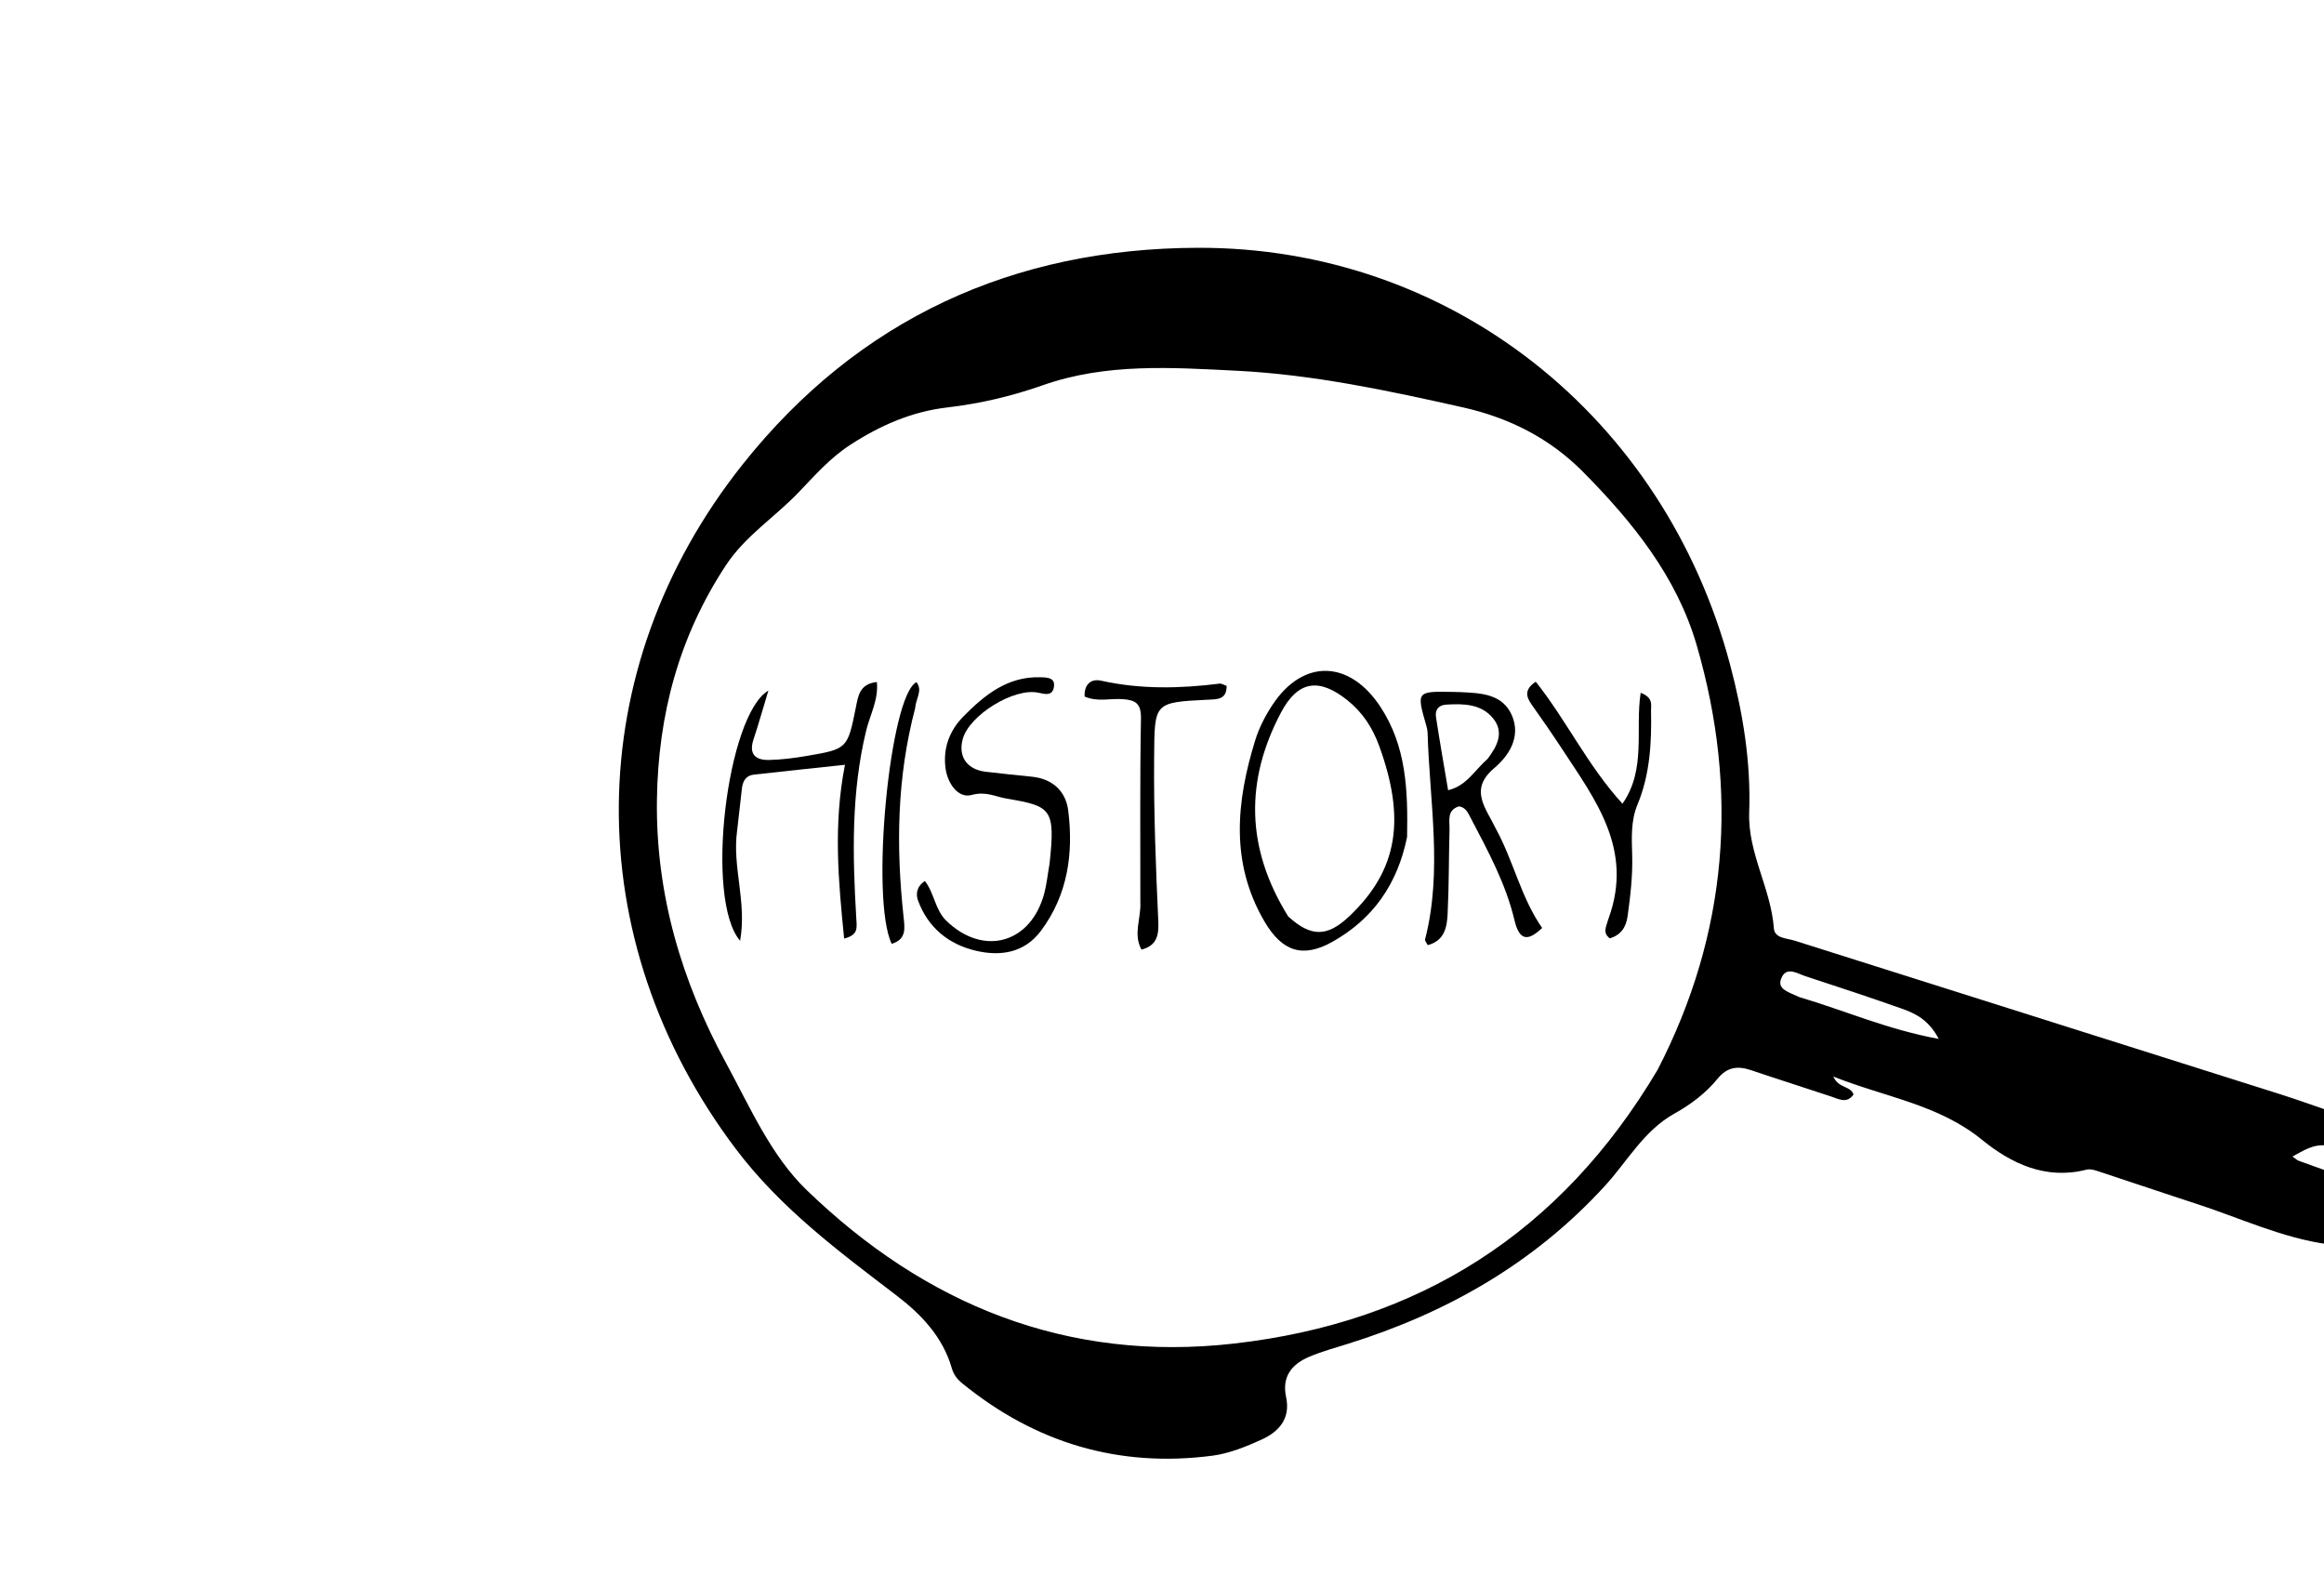 <svg version="1.1" id="Layer_1" xmlns="http://www.w3.org/2000/svg" xmlns:xlink="http://www.w3.org/1999/xlink" x="0px" y="0px"
	 width="100%" viewBox="0 0 496 336" enable-background="new 0 0 496 336" xml:space="preserve">
<path fill="#000000" opacity="1" stroke="none" 
	d="
M497,265.533 
	C487.101,264.214 478.027,259.87 468.54,256.805 
	C461.891,254.657 455.284,252.382 448.642,250.212 
	C447.56,249.858 446.29,249.339 445.286,249.597 
	C436.584,251.835 429.177,248.241 423.007,243.219 
	C413.721,235.66 402.417,234.16 391.269,229.722 
	C392.467,232.336 394.935,231.648 395.593,233.549 
	C394.159,235.574 392.474,234.54 390.77,233.972 
	C385.088,232.078 379.373,230.282 373.701,228.358 
	C370.889,227.404 368.61,227.69 366.608,230.152 
	C364.063,233.281 360.847,235.687 357.33,237.649 
	C350.841,241.268 347.341,247.794 342.557,253.026 
	C327.396,269.606 308.721,280.215 287.506,286.811 
	C284.803,287.651 282.059,288.415 279.458,289.508 
	C275.71,291.083 273.542,293.738 274.488,298.139 
	C275.476,302.738 272.921,305.541 269.197,307.222 
	C265.879,308.719 262.351,310.16 258.784,310.627 
	C238.783,313.244 220.969,307.915 205.347,295.174 
	C204.281,294.304 203.531,293.327 203.138,291.964 
	C201.203,285.251 196.605,280.454 191.272,276.388 
	C178.95,266.994 166.568,257.786 157.069,245.208 
	C123.278,200.461 123.715,142.827 158.529,99.063 
	C183.219,68.025 216.258,52.994 255.64,52.876 
	C309.55,52.713 355.138,88.833 369.237,141.809 
	C371.992,152.159 373.707,162.631 373.322,173.371 
	C373.011,182.058 377.975,189.601 378.591,198.113 
	C378.745,200.245 381.362,200.201 383.03,200.729 
	C417.627,211.689 452.237,222.608 486.837,233.555 
	C490.009,234.559 493.138,235.7 496.643,236.889 
	C497,239.371 497,241.741 496.696,244.434 
	C493.664,244.1 491.671,245.498 489.268,246.797 
	C490.023,247.321 490.265,247.571 490.558,247.679 
	C492.7,248.469 494.852,249.23 497,250 
	C497,255.022 497,260.044 497,265.533 
M353.782,228.27 
	C368.784,199.199 371.167,168.833 362.117,137.681 
	C357.871,123.067 348.421,111.345 337.825,100.659 
	C330.719,93.494 322.049,89.131 312.22,86.929 
	C296.302,83.362 280.345,79.939 264.009,79.116 
	C250.097,78.415 236.085,77.45 222.577,82.201 
	C215.938,84.536 209.149,86.137 202.187,86.944 
	C194.549,87.829 187.815,90.805 181.43,94.949 
	C177.162,97.719 173.87,101.492 170.434,105.075 
	C165.373,110.354 159.056,114.364 154.947,120.593 
	C144.938,135.766 140.467,152.472 140.206,170.596 
	C139.915,190.814 145.49,209.446 154.996,226.914 
	C160.092,236.28 164.527,246.57 172.151,253.938 
	C197.466,278.4 227.686,290.752 263.356,286.704 
	C302.76,282.232 333.048,263.204 353.782,228.27 
M383.966,212.751 
	C393.596,215.605 402.882,219.697 413.772,221.696 
	C411.665,217.656 408.848,216.284 405.936,215.251 
	C399.084,212.822 392.175,210.554 385.266,208.289 
	C383.504,207.711 381.199,206.11 380.144,208.836 
	C379.256,211.13 381.735,211.681 383.966,212.751 
z"/>
<path fill="#000000" opacity="1" stroke="none" 
	d="
M300.306,178.607 
	C298.254,188.729 292.974,196.137 284.392,200.957 
	C278.068,204.51 273.649,203.095 269.856,196.611 
	C262.553,184.129 263.841,171.126 267.868,158.049 
	C268.696,155.362 269.978,152.843 271.554,150.446 
	C278.071,140.537 288.022,140.794 294.611,150.822 
	C300.161,159.269 300.498,168.612 300.306,178.607 
M274.938,195.566 
	C279.755,199.938 283.206,200.005 287.896,195.59 
	C298.51,185.597 299.974,174.607 294.338,159.134 
	C292.949,155.322 290.825,152.031 287.59,149.44 
	C281.592,144.636 277.043,145.163 273.405,152.035 
	C265.769,166.458 265.812,180.898 274.938,195.566 
z"/>
<path fill="#000000" opacity="1" stroke="none" 
	d="
M319.258,176.852 
	C323.07,183.835 324.584,191.469 329.129,198.019 
	C326.173,200.835 324.294,200.87 323.225,196.354 
	C321.368,188.508 317.514,181.48 313.811,174.404 
	C313.269,173.367 312.789,172.286 311.393,172.066 
	C308.717,172.882 309.417,175.168 309.365,177.039 
	C309.2,183.026 309.255,189.021 308.959,195 
	C308.821,197.789 308.342,200.72 304.714,201.687 
	C304.495,201.228 304.068,200.771 304.152,200.445 
	C307.91,185.808 305.108,171.095 304.687,156.412 
	C304.673,155.919 304.575,155.417 304.438,154.941 
	C302.283,147.501 302.28,147.501 310.201,147.649 
	C310.7,147.658 311.2,147.669 311.699,147.692 
	C316.089,147.897 320.779,148.042 322.74,152.81 
	C324.578,157.279 322.074,161.238 318.912,163.904 
	C313.453,168.506 317.107,172.37 319.258,176.852 
M317.532,161.886 
	C319.506,159.232 321.102,156.313 318.679,153.313 
	C316.148,150.18 312.349,150.136 308.643,150.361 
	C306.959,150.463 306.247,151.534 306.478,153.04 
	C307.264,158.169 308.167,163.281 309.064,168.626 
	C313.016,167.677 314.594,164.489 317.532,161.886 
z"/>
<path fill="#000000" opacity="1" stroke="none" 
	d="
M224.008,184.263 
	C225.272,172.513 224.338,172.027 214.83,170.411 
	C212.438,170.005 210.382,168.802 207.387,169.637 
	C204.517,170.436 202.216,167.214 201.788,163.857 
	C201.245,159.599 202.687,155.856 205.593,152.902 
	C210.083,148.34 215.017,144.33 221.972,144.519 
	C223.375,144.557 225.401,144.504 224.89,146.803 
	C224.501,148.551 222.977,148.112 221.604,147.816 
	C216.427,146.701 206.874,152.589 205.475,157.689 
	C204.449,161.425 206.351,164.197 210.339,164.679 
	C213.638,165.077 216.945,165.4 220.25,165.744 
	C224.663,166.203 227.472,168.836 227.988,172.98 
	C229.129,182.133 227.884,190.95 222.183,198.601 
	C218.637,203.359 213.522,204.117 208.244,202.871 
	C202.45,201.504 198.087,197.962 195.949,192.215 
	C195.435,190.831 195.577,189.229 197.386,187.989 
	C199.402,190.552 199.561,194.129 201.932,196.442 
	C209.866,204.181 220.074,201.342 222.895,190.545 
	C223.395,188.629 223.59,186.634 224.008,184.263 
z"/>
<path fill="#000000" opacity="1" stroke="none" 
	d="
M157.316,177.29 
	C156.248,185.053 159.434,192.404 157.955,200.75 
	C150.332,191.886 155.16,152.503 163.993,147.362 
	C162.851,151.136 161.915,154.482 160.82,157.776 
	C159.756,160.975 161.272,162.236 164.155,162.169 
	C166.8,162.107 169.458,161.773 172.071,161.328 
	C180.866,159.828 180.884,159.793 182.661,150.961 
	C183.162,148.473 183.454,145.933 187.145,145.54 
	C187.532,149.291 185.67,152.578 184.873,155.863 
	C181.648,169.148 181.954,182.526 182.753,195.948 
	C182.876,198.01 183.215,199.514 180.16,200.278 
	C178.943,188.072 177.806,176.057 180.338,163.199 
	C173.332,163.95 167.123,164.595 160.921,165.294 
	C159.126,165.497 158.49,166.746 158.322,168.422 
	C158.039,171.228 157.661,174.025 157.316,177.29 
z"/>
<path fill="#000000" opacity="1" stroke="none" 
	d="
M343.334,195.912 
	C348.644,181.26 340.512,170.697 333.409,159.86 
	C331.311,156.66 329.134,153.509 326.916,150.39 
	C325.682,148.654 325.301,147.13 327.764,145.468 
	C334.317,153.705 338.87,163.414 346.276,171.505 
	C351.409,164.146 348.951,155.707 350.159,147.834 
	C352.914,148.9 352.347,150.419 352.372,151.629 
	C352.513,158.475 352.159,165.254 349.476,171.704 
	C348.025,175.19 348.25,178.887 348.349,182.538 
	C348.467,186.888 347.975,191.173 347.377,195.468 
	C347.044,197.862 345.988,199.467 343.602,200.243 
	C341.897,199.048 342.872,197.617 343.334,195.912 
z"/>
<path fill="#000000" opacity="1" stroke="none" 
	d="
M243.378,192.46 
	C243.396,179.195 243.269,166.278 243.51,153.369 
	C243.57,150.124 242.392,149.38 239.56,149.187 
	C236.936,149.008 234.234,149.835 231.482,148.634 
	C231.371,146.125 232.753,144.75 235.026,145.255 
	C243.433,147.121 251.838,146.935 260.294,145.88 
	C260.728,145.826 261.211,146.161 261.794,146.355 
	C261.824,149.351 259.724,149.212 257.735,149.312 
	C246.187,149.894 246.419,149.903 246.32,161.703 
	C246.223,173.284 246.674,184.835 247.202,196.393 
	C247.326,199.118 247.186,201.741 243.614,202.635 
	C241.785,199.266 243.577,196.002 243.378,192.46 
z"/>
<path fill="#000000" opacity="1" stroke="none" 
	d="
M195.307,151.165 
	C191.391,166.043 191.249,180.729 192.828,195.491 
	C193.102,198.057 193.535,200.409 190.311,201.407 
	C185.687,191.826 189.888,148.311 195.603,145.57 
	C196.983,147.369 195.46,149.036 195.307,151.165 
z"/>
</svg>